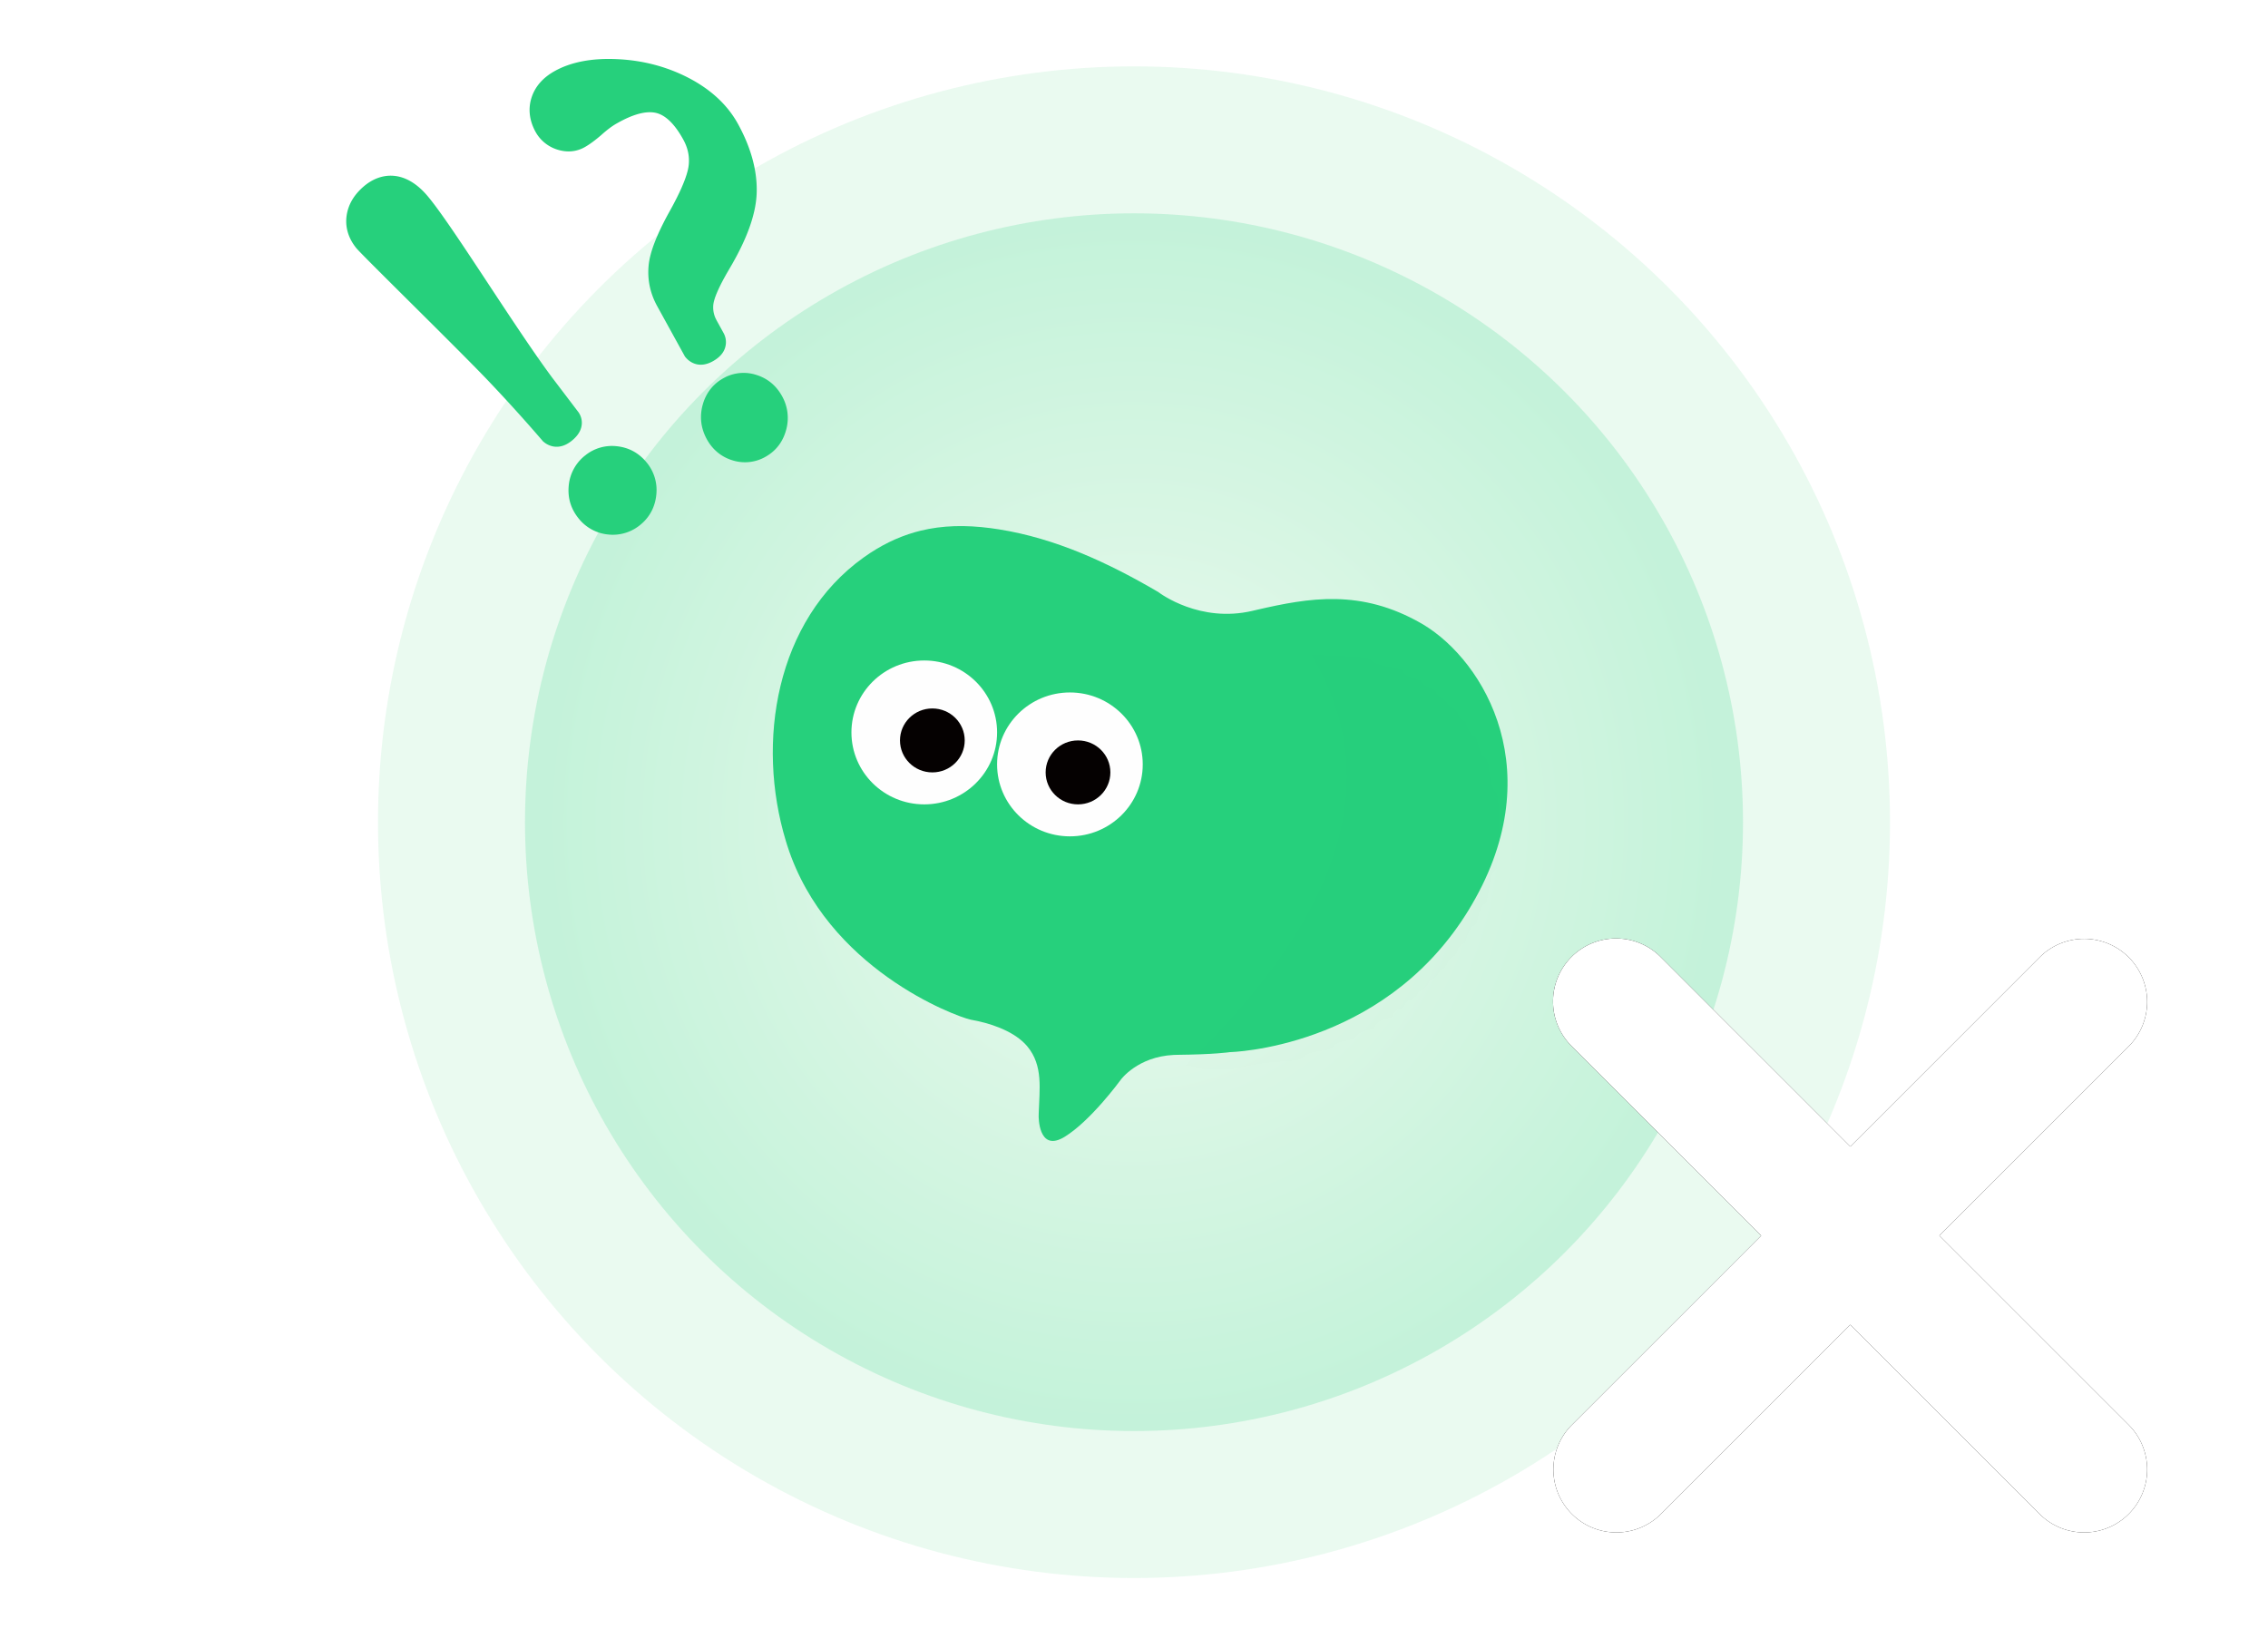 <svg width="216" height="157" viewBox="0 0 216 157" xmlns="http://www.w3.org/2000/svg" xmlns:xlink="http://www.w3.org/1999/xlink">
    <defs>
        <path d="m157.836 90.85 18.031 18.032 18.031-18.031a6 6 0 1 1 8.486 8.485l-18.032 18.031 18.032 18.031a6 6 0 1 1-8.486 8.486l-18.03-18.032-18.032 18.032a6 6 0 1 1-8.485-8.486l18.031-18.03-18.031-18.032a6 6 0 1 1 8.485-8.485z" id="c"/>
        <path d="m26.772 8.302.541.011c2.16.083 4.288.644 6.513 1.612l.687.31c4.996 2.327 9.177 5.96 12.961 9.927.157.21 3.004 3.949 8.13 4.202l.426.021c5.118.267 10.08.805 14.688 5.543l.16.166c4.655 4.977 7.896 17.071-3.387 27.388l-.373.336c-11.343 10.015-25.167 6.361-25.167 6.361-.097-.012-1.481-.195-4.896-1.136l-.338-.086c-3.34-.778-5.458.874-5.458.874l-.01.008c-.218.169-3.857 2.975-6.634 3.755l-.236.059c-2.569.555-1.61-2.634-1.61-2.635l.094-.301c.67-2.106 1.665-4.19.699-6.38l-.148-.302c-.851-1.587-2.724-2.846-4.293-3.61l-.055-.028c-1.319-.72-11.81-8.426-12.206-20.734l-.011-.474c-.15-9.82 4.862-20.475 14.57-23.921 1.857-.659 3.619-.967 5.353-.966z" id="d"/>
        <radialGradient cx="50%" cy="50%" fx="50%" fy="50%" r="50%" gradientTransform="matrix(0 1 -.985 0 .992 0)" id="a">
            <stop stop-color="#FFF" offset="0%"/>
            <stop stop-color="#94E4B3" offset="47.43%"/>
            <stop stop-color="#26D07C" offset="100%"/>
        </radialGradient>
        <filter x="-26.5%" y="-26.5%" width="153.1%" height="153.1%" filterUnits="objectBoundingBox" id="b">
            <feOffset in="SourceAlpha" result="shadowOffsetOuter1"/>
            <feGaussianBlur stdDeviation="5" in="shadowOffsetOuter1" result="shadowBlurOuter1"/>
            <feColorMatrix values="0 0 0 0 0.58 0 0 0 0 0.894 0 0 0 0 0.702 0 0 0 1 0" in="shadowBlurOuter1"/>
        </filter>
    </defs>
    <g fill="none" fill-rule="evenodd">
        <g transform="translate(36 6.322)">
            <circle fill="#94E4B3" opacity=".199" cx="72" cy="72" r="72"/>
            <circle fill="url(#a)" opacity=".198" cx="72" cy="72" r="58"/>
        </g>
        <g transform="translate(.35 .34)">
            <use fill="#000" filter="url(#b)" xlink:href="#c"/>
            <use fill="#FFF" xlink:href="#c"/>
        </g>
        <g transform="translate(68 37.322)">
            <mask id="e" fill="#fff">
                <use xlink:href="#d"/>
            </mask>
            <use fill="#26D07C" transform="rotate(-16 41.003 38.01)" xlink:href="#d"/>
            <path d="M49.374 16.457c15.947 13.838 14.35 29.83-4.795 47.977s-5.967 27.54 39.534 28.177l3.18-31.985 5.34-44.973-17.665-9.857-25.594 10.661z" fill="#000" opacity=".054" mask="url(#e)"/>
        </g>
        <path d="M94.96 69.771c0 3.786-3.104 6.854-6.936 6.854-3.83 0-6.935-3.068-6.935-6.854 0-3.785 3.105-6.853 6.935-6.853 3.832 0 6.937 3.068 6.937 6.853M108.833 72.818c0 3.785-3.105 6.853-6.937 6.853-3.83 0-6.935-3.068-6.935-6.853 0-3.785 3.105-6.854 6.935-6.854 3.832 0 6.937 3.069 6.937 6.854" fill="#FEFEFE"/>
        <path d="M91.878 70.533c0 1.682-1.38 3.046-3.083 3.046-1.702 0-3.082-1.364-3.082-3.046 0-1.682 1.38-3.046 3.082-3.046 1.703 0 3.083 1.364 3.083 3.046M105.75 73.58c0 1.681-1.38 3.045-3.083 3.045-1.702 0-3.082-1.364-3.082-3.046 0-1.682 1.38-3.046 3.082-3.046 1.703 0 3.083 1.364 3.083 3.046" fill="#050101"/>
        <g fill="#26D07C">
            <path d="M54.162 46.294a4.12 4.12 0 0 1 1.508-2.86l.191-.15a4.053 4.053 0 0 1 2.892-.775c1.143.123 2.097.645 2.835 1.55a4.114 4.114 0 0 1 .914 3.103 4.356 4.356 0 0 1-.373 1.375 4.095 4.095 0 0 1-1.13 1.444 4.087 4.087 0 0 1-3.064.937 4.086 4.086 0 0 1-2.82-1.52c-.738-.906-1.058-1.95-.953-3.104zM33.017 20.507c.161-1.066.737-2.015 1.71-2.82 1.433-1.181 3.624-1.583 5.746.706 1.234 1.332 3.857 5.346 6.576 9.469l.511.774c1.79 2.708 3.585 5.393 5.022 7.328l2.428 3.196c.298.364.44.818.395 1.277-.02.207-.075.406-.164.599-.152.327-.405.635-.764.931-1.312 1.078-2.362.398-2.652.164l-.104-.084a152.233 152.233 0 0 0-5.144-5.692c-2.777-2.929-12.055-12.002-12.64-12.717-.77-.947-1.087-2.029-.92-3.131zM66.91 38.613c.267-1.027.858-1.86 1.714-2.422l.22-.134.227-.122a3.905 3.905 0 0 1 2.919-.234c1.09.328 1.93 1.017 2.497 2.046a4.228 4.228 0 0 1 .376 3.232c-.133.48-.33.912-.588 1.291-.34.5-.786.91-1.335 1.224a3.936 3.936 0 0 1-3.13.372c-1.074-.314-1.934-1.01-2.486-2.013-.567-1.03-.707-2.12-.415-3.24zM50.625 9.293c.332-1.025 1.047-1.858 2.124-2.478 1.586-.909 3.645-1.305 6.12-1.176 2.41.12 4.674.723 6.728 1.79 2.12 1.104 3.698 2.576 4.687 4.375 1.21 2.199 1.812 4.348 1.786 6.387-.02 1.96-.786 4.241-2.337 6.96l-.573.986-.263.477-.224.427-.186.379-.152.334-.122.29-.095.252-.07.213-.07.255-.025.13-.008.055a2.48 2.48 0 0 0 .218 1.4l.1.196.643 1.167a1.792 1.792 0 0 1-.084 1.897c-.201.296-.498.555-.895.783-1.244.71-2.089.177-2.458-.168l-.105-.106-.126-.146-2.648-4.809c-.672-1.222-.947-2.53-.815-3.885.118-1.206.721-2.802 1.844-4.868l.217-.393c.115-.208.224-.408.325-.6l.284-.55.246-.503c.076-.16.145-.312.21-.457l.175-.414.146-.372.061-.17.105-.314.08-.277.059-.242.04-.21.024-.18c.089-.845-.081-1.642-.519-2.436-.803-1.46-1.67-2.31-2.575-2.532-.944-.227-2.22.114-3.787 1.015-.424.24-.907.604-1.44 1.083-.587.506-1.104.887-1.555 1.145-.799.46-1.713.544-2.644.245a3.593 3.593 0 0 1-2.07-1.693c-.59-1.076-.72-2.202-.376-3.262z"/>
        </g>
    </g>
</svg>
